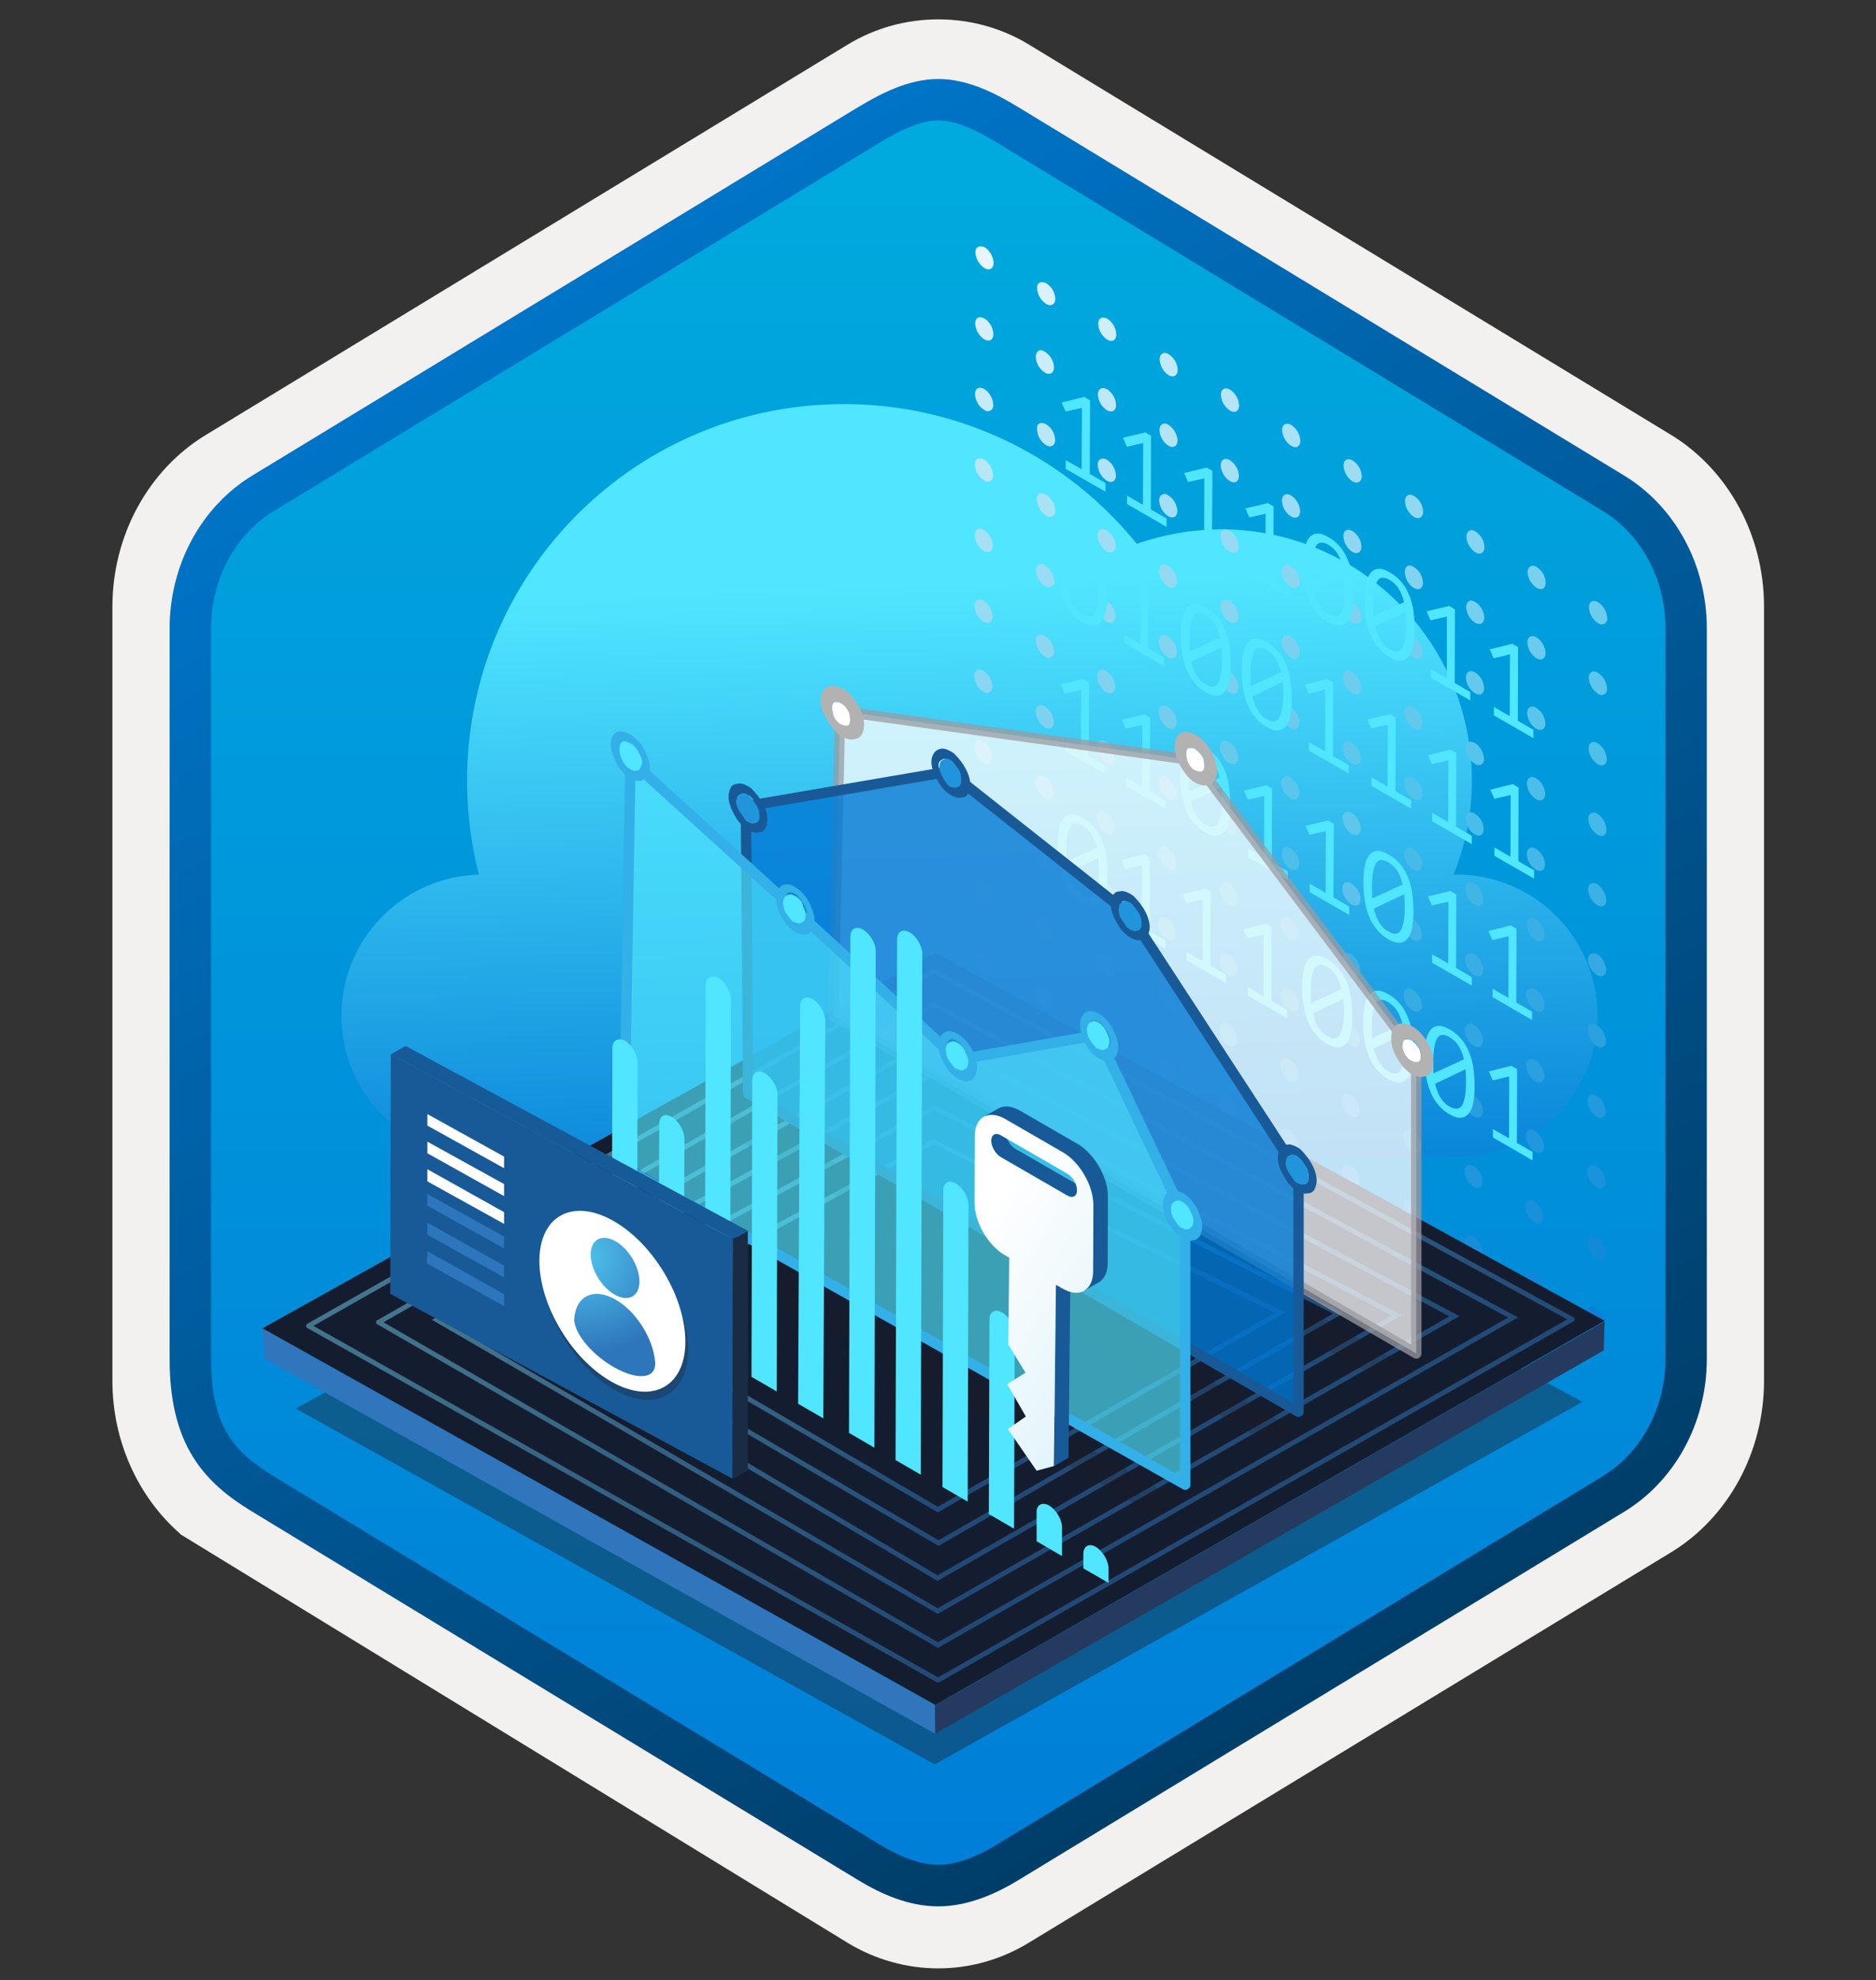 <svg xmlns="http://www.w3.org/2000/svg" fill="none" viewBox="0 0 181 191"><rect x="0" y="0" width="181" height="191" fill="#333333" stroke="none"/><path fill="#F2F1F0" d="M90.526 189.869c3.06 0 6.07-.85 8.73-2.47l61.97-37.66c5.54-3.37 8.97-9.7 8.97-16.54v-74.71c0-6.82-3.43-13.16-8.97-16.54L99.256 4.29c-5.33-3.24-12.15-3.22-17.45 0l-61.97 37.68c-5.54 3.37-8.99 9.7-8.99 16.54v74.7c0 5.76 2.45 11.18 6.55 14.75v.03l64.41 39.43c2.64 1.6 5.66 2.45 8.72 2.45Zm.65-181.05c1.95 0 4.43 1.21 6.14 2.26l60.76 37.19c3.75 2.28 5.87 8.88 5.87 13.63l-.63 71.3c0 4.75-3.2 9.02-6.95 11.3l-60.4 36.38c-3.43 2.09-6.22 2.09-9.66 0l-61.21-36.47c-3.75-2.28-6.77-6.48-6.77-11.21v-73.64c0-4.74 2.73-9.63 6.5-11.92l60.58-36.56c1.7-1.04 3.82-2.26 5.77-2.26Z"/><path fill="url(#a)" fill-rule="evenodd" d="M98.426 12.399c-2.45-1.5-5.17-2.25-7.9-2.25-2.73 0-5.45.76-7.9 2.25l-56.13 34.33c-5.02 3.07-8.13 8.82-8.13 15.07v68.1c0 6.23 3.1 12 8.13 15.07l56.13 34.33c2.45 1.5 5.17 2.25 7.9 2.25 2.73 0 5.45-.74 7.9-2.25l56.13-34.33c5.02-3.07 8.13-8.84 8.13-15.07v-68.1c0-6.23-3.1-11.98-8.13-15.07l-56.13-34.33Z" clip-rule="evenodd"/><path fill="url(#b)" fill-rule="evenodd" d="M90.526 11.62c1.68 0 3.57.87 5.63 2.12l58.47 35.54c3.65 2.22 6.06 6.49 6.06 11.32v70.479c0 4.82-2.41 9.1-6.06 11.32l-58.46 35.54c-1.96 1.19-3.88 1.94-5.63 1.94s-3.67-.75-5.63-1.94l-58.48-35.53c-2.01-1.23-3.46-2.43-4.44-4.04-.98-1.6-1.62-3.82-1.62-7.28v-70.48c0-4.83 2.41-9.1 6.06-11.32l58.46-35.54c2.09-1.25 3.95-2.13 5.64-2.13Zm7.71 169.749 58.46-35.54c4.92-2.99 7.98-8.61 7.98-14.74v-70.48c0-6.13-3.06-11.75-7.98-14.74l-58.46-35.54c-2.11-1.28-4.82-2.71-7.71-2.71-2.9 0-5.61 1.44-7.7 2.7h-.01l-58.47 35.55c-4.92 2.99-7.98 8.61-7.98 14.74v70.48c0 3.96.74 6.95 2.2 9.36 1.46 2.4 3.52 4 5.78 5.37l58.46 35.54c2.22 1.35 4.89 2.53 7.71 2.53 2.82 0 5.5-1.17 7.72-2.52Z" clip-rule="evenodd"/><path fill="url(#c)" fill-rule="evenodd" d="M109.679 52.458c-6.671-8.23-16.85-13.478-28.268-13.478-20.08 0-36.342 16.265-36.342 36.312 0 3.13.392 6.177 1.142 9.078-7.357.196-13.261 6.21-13.261 13.61 0 7.529 6.1 13.624 13.636 13.624h93.906c7.519 0 13.636-6.095 13.636-13.625 0-7.513-6.1-13.625-13.636-13.625h-.245a24 24 0 0 0 1.762-9.078c0-13.365-10.848-24.22-24.239-24.22a25.468 25.468 0 0 0-8.091 1.402Z" clip-rule="evenodd"/><path fill="#E6F6FC" d="M95 23.848a1.915 1.915 0 0 1 .86 1.51c0 .552-.39.78-.876.503a1.949 1.949 0 0 1-.877-1.51c0-.503.341-.714.893-.503Z"/><path fill="#DAF2FB" d="M100.942 27.322a1.898 1.898 0 0 1 .877 1.51c0 .536-.406.763-.877.487a1.93 1.93 0 0 1-.876-1.51c-.033-.535.357-.714.876-.487Z"/><path fill="#CEEEF9" d="M106.836 30.748a1.87 1.87 0 0 1 .861 1.51c0 .552-.374.796-.861.503a1.906 1.906 0 0 1-.877-1.51c0-.568.39-.779.877-.503Z"/><path fill="#C1E9F8" d="M112.762 34.174a1.868 1.868 0 0 1 .861 1.494c0 .568-.39.795-.877.52a1.968 1.968 0 0 1-.861-1.527c0-.552.423-.78.877-.487Z"/><path fill="#B5E5F6" d="M118.672 37.585a1.94 1.94 0 0 1 .877 1.51c0 .569-.39.796-.877.504a1.912 1.912 0 0 1-.876-1.51c0-.569.389-.78.876-.504Z"/><path fill="#A9E1F5" d="M124.582 40.994a1.94 1.94 0 0 1 .877 1.51c0 .568-.39.795-.877.503a1.912 1.912 0 0 1-.876-1.51c-.033-.552.389-.78.876-.503Z"/><path fill="#C6EBF8" d="M94.951 37.52a1.915 1.915 0 0 1 .877 1.51.537.537 0 0 1-.877.503 1.867 1.867 0 0 1-.876-1.526c0-.536.373-.763.876-.487Z"/><path fill="#BAE7F7" d="M100.942 40.93a1.862 1.862 0 0 1 .861 1.51c0 .535-.406.779-.861.503a1.888 1.888 0 0 1-.876-1.527c-.065-.568.324-.763.876-.487Z"/><path fill="#AFE3F6" d="M106.804 44.354a1.902 1.902 0 0 1 .86 1.51c0 .552-.389.78-.877.504a1.939 1.939 0 0 1-.876-1.526c0-.537.406-.764.893-.488Z"/><path fill="#A2DFF4" d="M112.714 47.78a1.887 1.887 0 0 1 .876 1.493c0 .569-.389.796-.876.52a1.942 1.942 0 0 1-.877-1.526c0-.536.471-.78.877-.487Z"/><path fill="#96DAF3" d="M118.64 51.19a1.914 1.914 0 0 1 .876 1.51c0 .568-.405.78-.893.503a1.906 1.906 0 0 1-.86-1.51c0-.552.39-.779.877-.503Z"/><path fill="#8AD6F1" d="M124.55 54.599a1.95 1.95 0 0 1 .877 1.51c0 .568-.406.795-.893.503a1.896 1.896 0 0 1-.861-1.51c0-.552.39-.78.877-.503Z"/><path fill="#D5F0FA" d="M94.984 30.717a1.948 1.948 0 0 1 .86 1.51c0 .552-.39.78-.876.503a1.916 1.916 0 0 1-.877-1.51c0-.552.357-.78.893-.503Z"/><path fill="#CBEDF9" d="M100.812 33.93a1.879 1.879 0 0 1 .877 1.511c0 .535-.389.779-.877.503a1.915 1.915 0 0 1-.876-1.51c0-.552.389-.844.876-.503Z"/><path fill="#BEE8F7" d="M106.82 37.551a1.93 1.93 0 0 1 .86 1.51c0 .552-.389.796-.876.504a1.915 1.915 0 0 1-.877-1.51c0-.552.406-.78.893-.504Z"/><path fill="#B2E4F6" d="M112.73 40.977a1.926 1.926 0 0 1 .877 1.494c0 .568-.39.796-.877.52a1.888 1.888 0 0 1-.861-1.527c0-.535.439-.779.861-.487Z"/><path fill="#A6E0F4" d="M118.656 44.386a1.952 1.952 0 0 1 .877 1.51c0 .569-.39.796-.877.504a1.914 1.914 0 0 1-.877-1.51c0-.552.39-.78.877-.504Z"/><path fill="#99DCF3" d="M124.566 47.795a1.96 1.96 0 0 1 .877 1.51c0 .569-.406.796-.893.504a1.896 1.896 0 0 1-.861-1.51c-.016-.552.39-.78.877-.504Z"/><path fill="#B7E6F6" d="M94.935 44.322a1.92 1.92 0 0 1 .877 1.51.536.536 0 0 1-.877.504 1.867 1.867 0 0 1-.877-1.527c0-.535.39-.763.877-.487Z"/><path fill="#AAE2F5" d="M100.942 47.715a1.94 1.94 0 0 1 .861 1.51.534.534 0 0 1-.578.631.537.537 0 0 1-.299-.128 1.96 1.96 0 0 1-.877-1.526c-.08-.536.309-.78.893-.487Z"/><path fill="#9FDDF4" d="M106.771 51.158a1.92 1.92 0 0 1 .877 1.51c0 .552-.39.779-.877.503a1.933 1.933 0 0 1-.877-1.526c0-.536.39-.763.877-.487Z"/><path fill="#93D9F2" d="M112.697 54.584a1.835 1.835 0 0 1 .861 1.493c0 .568-.374.796-.861.52a1.95 1.95 0 0 1-.876-1.526c0-.552.389-.78.876-.487Z"/><path fill="#86D5F1" d="M118.623 57.945a1.917 1.917 0 0 1 .877 1.51c0 .552-.406.78-.893.504a1.902 1.902 0 0 1-.86-1.51c0-.504.389-.73.876-.504Z"/><path fill="#7AD1EF" d="M124.517 61.401a1.924 1.924 0 0 1 .893 1.51c0 .569-.406.78-.893.504a1.907 1.907 0 0 1-.86-1.51c.016-.552.373-.715.86-.504Z"/><path fill="#A7E0F5" d="M94.919 51.124a1.966 1.966 0 0 1 .877 1.51c0 .552-.406.78-.877.504a1.882 1.882 0 0 1-.877-1.51c0-.552.406-.78.877-.504Z"/><path fill="#9ADCF3" d="M100.845 54.518a1.94 1.94 0 0 1 .861 1.51.534.534 0 0 1-.578.63.534.534 0 0 1-.299-.127 1.961 1.961 0 0 1-.877-1.526c0-.536.39-.78.893-.487Z"/><path fill="#8FD8F2" d="M106.755 57.944a1.915 1.915 0 0 1 .877 1.51c0 .553-.39.78-.877.504a1.912 1.912 0 0 1-.877-1.51c-.065-.504.39-.763.877-.504Z"/><path fill="#82D4F0" d="M112.681 61.37a1.927 1.927 0 0 1 .861 1.526c0 .552-.39.78-.877.487a1.868 1.868 0 0 1-.861-1.494c0-.568.39-.795.877-.52Z"/><path fill="#77D0EF" d="M118.591 64.795a1.89 1.89 0 0 1 .877 1.526c0 .536-.39.763-.877.487a1.872 1.872 0 0 1-.86-1.51c0-.552.373-.78.86-.503Z"/><path fill="#6BCBED" d="M124.501 68.206a1.932 1.932 0 0 1 .877 1.526c0 .536-.39.763-.877.487a1.915 1.915 0 0 1-.877-1.51c.049-.552.39-.78.877-.503Z"/><path fill="#97DBF3" d="M94.903 57.945a1.948 1.948 0 0 1 .86 1.526c0 .536-.39.763-.86.487a1.917 1.917 0 0 1-.894-1.51c.017-.503.439-.811.894-.503Z"/><path fill="#8BD7F1" d="M100.812 61.32a1.923 1.923 0 0 1 .877 1.51.54.54 0 0 1-.578.63.538.538 0 0 1-.299-.127 1.968 1.968 0 0 1-.876-1.526c0-.536.389-.78.876-.487Z"/><path fill="#7FD3F0" d="M106.739 64.747a1.863 1.863 0 0 1 .86 1.51c0 .552-.373.78-.86.503a1.888 1.888 0 0 1-.877-1.51c-.049-.552.39-.811.877-.503Z"/><path fill="#73CEEE" d="M112.665 68.172a1.889 1.889 0 0 1 .86 1.51c0 .552-.389.78-.876.503a1.922 1.922 0 0 1-.861-1.51c0-.552.39-.795.877-.503Z"/><path fill="#67CAED" d="M118.575 71.582a1.933 1.933 0 0 1 .877 1.526c0 .552-.39.763-.877.487a1.917 1.917 0 0 1-.877-1.493c0-.569.39-.796.877-.52Z"/><path fill="#5AC6EC" d="M124.485 74.992a1.952 1.952 0 0 1 .877 1.526c0 .552-.39.78-.877.487a1.913 1.913 0 0 1-.877-1.494c.065-.568.39-.795.877-.52Z"/><path fill="#9CDDF3" d="M130.508 44.42a1.9 1.9 0 0 1 .877 1.51c0 .553-.406.78-.893.504a1.987 1.987 0 0 1-.86-1.51c0-.569.389-.78.876-.504Z"/><path fill="#91D9F2" d="M136.435 47.846a1.905 1.905 0 0 1 .876 1.51c0 .552-.406.779-.893.503a1.925 1.925 0 0 1-.615-.659 1.927 1.927 0 0 1-.245-.867c0-.552.389-.763.877-.487Z"/><path fill="#85D4F1" d="M142.361 51.27a1.87 1.87 0 0 1 .86 1.494c0 .568-.389.795-.86.52a1.953 1.953 0 0 1-.877-1.527c.049-.568.39-.78.877-.487Z"/><path fill="#79D0EF" d="M148.271 54.697a1.922 1.922 0 0 1 .86 1.494c0 .568-.389.795-.86.52a1.98 1.98 0 0 1-.893-1.527c.016-.487.406-.795.893-.487Z"/><path fill="#6CCCEE" d="M154.181 58.09a1.904 1.904 0 0 1 .877 1.51.535.535 0 0 1-.578.63.534.534 0 0 1-.299-.127 1.898 1.898 0 0 1-.877-1.526c0-.552.39-.763.877-.487Z"/><path fill="#7DD2F0" d="M130.46 58.025a1.914 1.914 0 0 1 .876 1.51c0 .552-.389.779-.876.503a1.935 1.935 0 0 1-.877-1.526c0-.569.406-.764.877-.487Z"/><path fill="#71CEEE" d="M136.386 61.452a1.888 1.888 0 0 1 .877 1.51c0 .552-.39.779-.877.503a1.924 1.924 0 0 1-.861-1.526c0-.552.39-.747.861-.487Z"/><path fill="#65C9ED" d="M142.328 64.862a1.94 1.94 0 0 1 .861 1.51c0 .552-.39.779-.877.503a1.889 1.889 0 0 1-.877-1.51c0-.552.406-.78.893-.503Z"/><path fill="#59C5EB" d="M148.238 68.287a1.905 1.905 0 0 1 .861 1.494c0 .568-.39.78-.877.52a1.927 1.927 0 0 1-.877-1.526c0-.553.406-.78.893-.488Z"/><path fill="#4DC1EA" d="M154.148 71.695a1.968 1.968 0 0 1 .877 1.51c0 .553-.406.78-.877.504a1.907 1.907 0 0 1-.877-1.526c0-.536.39-.764.877-.488Z"/><path fill="#8DD7F2" d="M130.476 51.222a1.891 1.891 0 0 1 .877 1.51c0 .552-.39.78-.877.504a1.923 1.923 0 0 1-.861-1.526c0-.536.39-.764.861-.488Z"/><path fill="#81D3F0" d="M136.419 54.698a1.914 1.914 0 0 1 .876 1.51c0 .552-.405.78-.893.504a1.942 1.942 0 0 1-.86-1.527c0-.584.389-.812.877-.487Z"/><path fill="#75CFEF" d="M142.345 58.074a1.895 1.895 0 0 1 .86 1.494c0 .568-.39.78-.877.503a1.949 1.949 0 0 1-.876-1.526c.081-.6.406-.763.893-.47Z"/><path fill="#69CBED" d="M148.254 61.484a1.912 1.912 0 0 1 .861 1.493c0 .569-.39.796-.877.52a1.976 1.976 0 0 1-.876-1.526c0-.552.405-.78.892-.487Z"/><path fill="#5CC6EC" d="M154.165 64.893a1.923 1.923 0 0 1 .876 1.51.534.534 0 0 1-.876.503 1.935 1.935 0 0 1-.877-1.526c0-.536.39-.763.877-.487Z"/><path fill="#6ECDEE" d="M130.444 64.828a1.917 1.917 0 0 1 .876 1.51c0 .552-.389.78-.876.504a1.933 1.933 0 0 1-.877-1.527c0-.535.406-.763.877-.487Z"/><path fill="#62C8EC" d="M136.37 68.238a1.969 1.969 0 0 1 .877 1.51c0 .569-.39.796-.877.504a1.92 1.92 0 0 1-.877-1.51c.016-.552.406-.764.877-.504Z"/><path fill="#56C4EB" d="M142.296 71.664a1.914 1.914 0 0 1 .877 1.51.534.534 0 0 1-.578.631.537.537 0 0 1-.299-.128 1.889 1.889 0 0 1-.877-1.51c0-.552.39-.779.877-.503Z"/><path fill="#4BBFE9" d="M148.206 75.072a1.915 1.915 0 0 1 .877 1.51c0 .568-.406.78-.877.503a1.833 1.833 0 0 1-.877-1.51c0-.552.39-.779.877-.503Z"/><path fill="#45B9E8" d="M154.132 78.5a1.94 1.94 0 0 1 .861 1.51c0 .552-.39.78-.861.503a1.962 1.962 0 0 1-.893-1.526c.016-.552.406-.763.893-.487Z"/><path fill="#5EC7EC" d="M130.427 71.632a1.915 1.915 0 0 1 .877 1.51c0 .552-.406.779-.893.503a1.956 1.956 0 0 1-.86-1.51c0-.568.389-.78.876-.503Z"/><path fill="#52C3EB" d="M136.353 75.04a1.98 1.98 0 0 1 .877 1.527c0 .552-.389.78-.877.487a1.868 1.868 0 0 1-.876-1.494c0-.568.406-.795.876-.52Z"/><path fill="#49BEE9" d="M142.28 78.467a1.933 1.933 0 0 1 .876 1.526c0 .536-.405.763-.876.487a1.889 1.889 0 0 1-.877-1.51c0-.552.39-.78.877-.503Z"/><path fill="#43B7E7" d="M148.19 81.876a1.926 1.926 0 0 1 .876 1.526c0 .536-.406.764-.876.488a1.836 1.836 0 0 1-.877-1.51c0-.552.39-.78.877-.504Z"/><path fill="#3CB1E5" d="M154.116 85.302a1.954 1.954 0 0 1 .86 1.51c0 .553-.389.78-.877.504a1.969 1.969 0 0 1-.876-1.51c0-.569.406-.78.893-.504Z"/><path fill="#5DC7EC" d="M130.411 78.417a1.916 1.916 0 0 1 .877 1.51c0 .552-.406.78-.893.503a1.94 1.94 0 0 1-.861-1.51c0-.552.39-.779.877-.503Z"/><path fill="#47BBE8" d="M136.337 81.844a1.916 1.916 0 0 1 .877 1.51c0 .552-.406.78-.893.503a1.913 1.913 0 0 1-.861-1.51c0-.568.39-.78.877-.503Z"/><path fill="#40B5E6" d="M142.264 85.253a1.923 1.923 0 0 1 .86 1.526c0 .536-.39.764-.86.487a1.876 1.876 0 0 1-.877-1.51c0-.552.389-.779.877-.503Z"/><path fill="#3AAFE5" d="M148.173 88.68a1.844 1.844 0 0 1 .861 1.51c0 .551-.39.762-.861.502a1.888 1.888 0 0 1-.876-1.51c0-.568.389-.795.876-.503Z"/><path fill="#34A9E3" d="M154.1 92.04a1.955 1.955 0 0 1 .86 1.51c0 .552-.389.78-.877.503a1.907 1.907 0 0 1-.876-1.51c0-.503.406-.73.893-.503Z"/><path fill="#88D6F1" d="M94.886 64.714a1.95 1.95 0 0 1 .86 1.51c0 .552-.389.78-.876.504a1.947 1.947 0 0 1-.877-1.51c0-.552.455-.78.893-.504Z"/><path fill="#7CD2F0" d="M100.796 68.141a1.875 1.875 0 0 1 .877 1.51c.02.11.006.222-.04.322a.54.54 0 0 1-.538.309.537.537 0 0 1-.299-.128 1.998 1.998 0 0 1-.876-1.51c0-.552.389-.795.876-.503Z"/><path fill="#70CDEE" d="M106.722 71.549a1.897 1.897 0 0 1 .861 1.51c0 .552-.39.78-.877.503a1.914 1.914 0 0 1-.876-1.51c-.017-.552.405-.78.892-.503Z"/><path fill="#63C9ED" d="M112.632 74.977a1.9 1.9 0 0 1 .877 1.51c0 .552-.39.779-.877.503a1.886 1.886 0 0 1-.86-1.51c0-.568.373-.796.86-.503Z"/><path fill="#57C5EB" d="M118.559 78.385a1.942 1.942 0 0 1 .876 1.526c0 .536-.389.763-.876.487a1.917 1.917 0 0 1-.877-1.51c0-.552.39-.779.877-.503Z"/><path fill="#4CC0EA" d="M124.469 81.795a1.933 1.933 0 0 1 .877 1.526c0 .552-.39.763-.877.487a1.907 1.907 0 0 1-.575-.661 1.906 1.906 0 0 1-.221-.849c0-.552.309-.78.796-.503Z"/><path fill="#69CBED" d="M94.838 78.337a1.916 1.916 0 0 1 .877 1.51.536.536 0 0 1-.877.503 1.867 1.867 0 0 1-.877-1.51c0-.568.39-.78.877-.504Z"/><path fill="#5DC6EC" d="M100.764 81.73a1.87 1.87 0 0 1 .86 1.51.532.532 0 0 1-.566.617.536.536 0 0 1-.294-.114 1.962 1.962 0 0 1-.893-1.51c.016-.552.39-.795.893-.503Z"/><path fill="#50C2EA" d="M106.674 85.173a1.912 1.912 0 0 1 .877 1.51c0 .551-.39.779-.877.503a1.94 1.94 0 0 1-.877-1.51c.016-.568.39-.78.877-.503Z"/><path fill="#49BDE9" d="M112.6 88.597a1.831 1.831 0 0 1 .86 1.494c0 .569-.373.78-.86.504a1.875 1.875 0 0 1-.877-1.494c0-.569.39-.78.877-.504Z"/><path fill="#42B6E7" d="M118.526 92.04a1.942 1.942 0 0 1 .877 1.51c0 .569-.406.78-.893.504a1.943 1.943 0 0 1-.861-1.51c0-.504.39-.812.877-.504Z"/><path fill="#3BB0E5" d="M124.436 95.417a1.942 1.942 0 0 1 .877 1.51c0 .568-.406.779-.893.503a1.906 1.906 0 0 1-.861-1.51c0-.552.39-.78.877-.503Z"/><path fill="#77D0EF" d="M94.87 71.534a1.95 1.95 0 0 1 .86 1.51c0 .568-.39.78-.876.503a1.948 1.948 0 0 1-.877-1.51c0-.568.47-.795.893-.503Z"/><path fill="#6CCCEE" d="M100.78 74.944a1.889 1.889 0 0 1 .877 1.51.535.535 0 0 1-.877.487 1.877 1.877 0 0 1-.877-1.494c0-.552.374-.796.877-.504Z"/><path fill="#61C8EC" d="M106.706 78.37a1.897 1.897 0 0 1 .861 1.51c0 .568-.39.779-.877.503a1.96 1.96 0 0 1-.877-1.51c0-.568.406-.796.893-.504Z"/><path fill="#55C4EB" d="M112.616 81.78a1.943 1.943 0 0 1 .877 1.526c0 .552-.39.78-.877.487a1.91 1.91 0 0 1-.876-1.494c0-.567.389-.795.876-.519Z"/><path fill="#4ABEE9" d="M118.542 85.204a1.915 1.915 0 0 1 .877 1.51c0 .569-.406.78-.893.504a1.943 1.943 0 0 1-.86-1.51c0-.552.389-.796.876-.504Z"/><path fill="#44B9E7" d="M124.452 88.614a1.907 1.907 0 0 1 .877 1.51c0 .568-.406.78-.893.503a1.955 1.955 0 0 1-.86-1.51c0-.552.389-.795.876-.503Z"/><path fill="#59C5EB" d="M94.821 85.14a1.883 1.883 0 0 1 .877 1.494c0 .568-.406.78-.877.503a1.882 1.882 0 0 1-.876-1.51c0-.568.39-.78.876-.487Z"/><path fill="#4DC1EA" d="M100.748 88.534a1.906 1.906 0 0 1 .86 1.51.534.534 0 0 1-.578.63.537.537 0 0 1-.299-.127 1.997 1.997 0 0 1-.876-1.51c0-.552.389-.796.893-.503Z"/><path fill="#46BBE8" d="M106.658 92.04a1.884 1.884 0 0 1 .876 1.494c0 .569-.389.78-.876.504a1.942 1.942 0 0 1-.877-1.51c.032-.634.39-.845.877-.487Z"/><path fill="#40B5E6" d="M112.584 95.384a1.886 1.886 0 0 1 .86 1.51c0 .552-.389.78-.877.487a1.894 1.894 0 0 1-.86-1.493c0-.601.39-.78.877-.504Z"/><path fill="#3AAFE4" d="M118.494 98.81a1.853 1.853 0 0 1 .877 1.494c0 .568-.39.779-.877.503a1.892 1.892 0 0 1-.861-1.51c0-.552.374-.763.861-.487Z"/><path fill="#34A9E3" d="M124.404 102.22a1.853 1.853 0 0 1 .876 1.51c0 .552-.389.763-.876.487a1.87 1.87 0 0 1-.861-1.51c0-.552.374-.779.861-.487Z"/><path fill="#4BBFE9" d="M94.805 91.927a1.9 1.9 0 0 1 .86 1.51c0 .568-.389.779-.86.503a1.835 1.835 0 0 1-.877-1.51c0-.568.39-.78.877-.503Z"/><path fill="#44B9E8" d="M100.731 95.288a1.922 1.922 0 0 1 .861 1.51c0 .552-.406.763-.877.487a1.934 1.934 0 0 1-.877-1.493c0-.504.39-.731.893-.504Z"/><path fill="#3EB3E6" d="M106.641 98.76a1.94 1.94 0 0 1 .877 1.511c0 .568-.39.795-.877.503a1.915 1.915 0 0 1-.876-1.51c.048-.568.389-.73.876-.503Z"/><path fill="#38ADE4" d="M112.567 102.187a1.873 1.873 0 0 1 .861 1.51c0 .552-.39.779-.877.503a1.901 1.901 0 0 1-.86-1.51c0-.568.389-.779.876-.503Z"/><path fill="#31A6E2" d="M118.477 105.598a1.94 1.94 0 0 1 .877 1.51c0 .568-.39.796-.877.503a1.9 1.9 0 0 1-.876-1.51c.016-.552.389-.779.876-.503Z"/><path fill="#2BA0E0" d="M124.387 109.023a1.9 1.9 0 0 1 .621.64c.152.26.24.553.256.854 0 .568-.39.796-.877.52a1.955 1.955 0 0 1-.876-1.527c0-.552.389-.779.876-.487Z"/><path fill="#5CC2EB" d="M130.379 85.22a1.93 1.93 0 0 1 .893 1.51c0 .551-.406.779-.893.503a1.94 1.94 0 0 1-.861-1.51c0-.552.39-.78.861-.503Z"/><path fill="#3FB4E6" d="M136.321 88.63a1.978 1.978 0 0 1 .877 1.527c0 .552-.406.78-.893.487a1.85 1.85 0 0 1-.861-1.494c0-.568.39-.78.877-.52Z"/><path fill="#39AEE4" d="M142.247 92.04a1.954 1.954 0 0 1 .861 1.527c0 .536-.39.763-.861.487a1.896 1.896 0 0 1-.893-1.51c.016-.504.406-.763.893-.504Z"/><path fill="#32A8E2" d="M148.157 95.465a1.954 1.954 0 0 1 .861 1.527c0 .552-.39.763-.877.487a1.914 1.914 0 0 1-.877-1.51c0-.552.406-.78.893-.504Z"/><path fill="#2BA1E0" d="M154.067 98.893a1.919 1.919 0 0 1 .877 1.51.536.536 0 0 1-.877.503 1.9 1.9 0 0 1-.877-1.51c0-.568.39-.779.877-.503Z"/><path fill="#35AAE3" d="M130.346 98.843a1.897 1.897 0 0 1 .877 1.51c0 .552-.39.763-.877.487a1.889 1.889 0 0 1-.877-1.494c0-.568.406-.812.877-.503Z"/><path fill="#2FA4E1" d="M136.272 102.269a1.898 1.898 0 0 1 .877 1.51c0 .552-.39.763-.877.487a1.893 1.893 0 0 1-.876-1.51c.016-.552.405-.763.876-.487Z"/><path fill="#289EDF" d="M142.199 105.694a1.889 1.889 0 0 1 .876 1.494c0 .568-.406.779-.876.503a1.875 1.875 0 0 1-.877-1.51c0-.568.39-.779.877-.487Z"/><path fill="#2197DD" d="M148.109 109.104a1.889 1.889 0 0 1 .876 1.494c0 .568-.406.779-.876.503a1.861 1.861 0 0 1-.877-1.51c0-.552.389-.779.877-.487Z"/><path fill="#1B92DC" d="M154.035 112.514a1.886 1.886 0 0 1 .86 1.51c0 .552-.389.763-.86.487a1.841 1.841 0 0 1-.877-1.493c0-.569.39-.78.877-.504Z"/><path fill="#3DB2E6" d="M130.362 92.04a1.943 1.943 0 0 1 .877 1.526c0 .552-.39.78-.877.487a1.968 1.968 0 0 1-.876-1.493c.016-.52.405-.812.876-.52Z"/><path fill="#37ACE4" d="M136.289 95.45a1.95 1.95 0 0 1 .893 1.526c0 .552-.406.763-.893.487a1.876 1.876 0 0 1-.861-1.494c0-.568.39-.795.861-.52Z"/><path fill="#30A6E2" d="M142.231 98.875a1.95 1.95 0 0 1 .86 1.51c0 .569-.389.78-.876.504a1.894 1.894 0 0 1-.877-1.51c0-.552.406-.845.893-.504Z"/><path fill="#2AA0E0" d="M148.141 102.286a1.94 1.94 0 0 1 .861 1.51c0 .568-.39.779-.877.503a1.925 1.925 0 0 1-.877-1.51c0-.552.406-.779.893-.503Z"/><path fill="#2399DE" d="M154.051 105.71a1.891 1.891 0 0 1 .877 1.51.532.532 0 0 1-.26.562.534.534 0 0 1-.617-.059 1.94 1.94 0 0 1-.877-1.51c0-.568.39-.795.877-.503Z"/><path fill="#2CA2E1" d="M130.33 105.63a1.915 1.915 0 0 1 .877 1.51c0 .568-.39.779-.877.487a1.88 1.88 0 0 1-.877-1.494c0-.568.406-.779.877-.503Z"/><path fill="#269CDF" d="M136.256 109.056a1.903 1.903 0 0 1 .877 1.51c0 .552-.39.78-.877.488a1.926 1.926 0 0 1-.877-1.494c0-.568.406-.78.877-.504Z"/><path fill="#1F96DD" d="M142.182 112.482a1.888 1.888 0 0 1 .877 1.493c0 .569-.406.78-.877.504a1.91 1.91 0 0 1-.877-1.51c0-.552.39-.779.877-.487Z"/><path fill="#1990DB" d="M148.027 115.891a1.903 1.903 0 0 1 .877 1.51c0 .552-.406.763-.877.487a1.87 1.87 0 0 1-.877-1.51c.065-.552.455-.763.877-.487Z"/><path fill="#1289D9" d="M154.018 119.301a1.942 1.942 0 0 1 .861 1.51c0 .552-.39.779-.877.503a1.957 1.957 0 0 1-.877-1.51c0-.568.406-.779.893-.503Z"/><path fill="#249ADE" d="M130.314 112.433a1.893 1.893 0 0 1 .876 1.51c0 .552-.405.78-.893.504a1.95 1.95 0 0 1-.86-1.51c0-.569.39-.78.877-.504Z"/><path fill="#1E94DD" d="M136.24 115.859a1.903 1.903 0 0 1 .877 1.51c0 .552-.39.78-.877.503a1.885 1.885 0 0 1-.877-1.509c0-.569.406-.78.877-.504Z"/><path fill="#178EDB" d="M142.166 119.284a1.94 1.94 0 0 1 .877 1.494c0 .568-.406.796-.877.52a1.94 1.94 0 0 1-.877-1.527c0-.552.39-.779.877-.487Z"/><path fill="#1088D9" d="M148.027 122.693a1.874 1.874 0 0 1 .861 1.494c0 .568-.39.795-.861.519a1.884 1.884 0 0 1-.877-1.526c.049-.552.439-.763.877-.487Z"/><path fill="#0A81D7" d="M154.002 126.136a1.92 1.92 0 0 1 .861 1.51c0 .552-.39.78-.877.504a1.897 1.897 0 0 1-.877-1.51c0-.601.406-.812.893-.504Z"/><path fill="#201D21" d="m28.533 135.866 61.77-34.13 62.38 33.49-62.51 34.97-61.64-34.33Z" opacity=".4"/><path fill="#243A5E" d="m90.253 164.506 64.56-37.04-.08 2.79-64.61 37.04-.11-1.37.24-1.42Z"/><path fill="#2F76BC" d="m90.203 164.456.03 2.79-64.73-36.2-.19-2.98 64.89 36.39Z"/><path fill="#141D2F" d="m25.323 128.126 64.93-36.2 64.56 35.48-64.56 37.04-64.93-36.32Z"/><path stroke="url(#d)" stroke-linejoin="round" stroke-miterlimit="10" stroke-width=".468" d="m29.763 127.896 60.34-34.22 61.59 33.59-61.19 34.8-60.74-34.17Z" opacity=".5"/><path stroke="url(#e)" stroke-miterlimit="10" stroke-width=".468" d="m36.533 127.546 53.59-30.64 55.86 30.18-55.49 31.6-53.96-31.14Z" opacity=".5"/><path stroke="url(#f)" stroke-miterlimit="10" stroke-width=".468" d="m42.143 127.306 48-27.06 50.18 26.72-49.85 28.44-48.33-28.1Z" opacity=".5"/><path stroke="url(#g)" stroke-miterlimit="10" stroke-width=".468" d="m47.533 126.796 42.52-23.28 44.71 23.36-44.31 25.35-42.92-25.43Z" opacity=".5"/><path stroke="url(#h)" stroke-miterlimit="10" stroke-width=".468" d="m53.093 126.926 36.98-20.08 39.04 19.85-38.56 22.15-37.46-21.92Z" opacity=".5"/><path stroke="url(#i)" stroke-miterlimit="10" stroke-width=".468" d="m58.753 127.056 31.34-16.93 33.41 16.49-33.02 19-31.73-18.56Z" opacity=".5"/><path fill="#50E6FF" d="m105.154 38.626-.02 7.1 1.52.88v.81l-3.83-2.2.02-.81 1.53.88.02-5.96-1.57.36-.38-.85 2.17-.54.54.33Zm5.9 3.41-.02 7.1 1.52.88v.81l-3.81-2.2v-.81l1.53.88.02-5.96-1.57.36-.38-.87 2.17-.52.54.33Zm5.92 3.39-.04 7.11 1.52.88v.81l-3.81-2.2v-.81l1.53.88.02-5.96-1.57.36-.38-.87 2.17-.52.56.32Zm5.91 3.42-.02 7.11 1.5.88v.81l-3.81-2.2v-.83l1.55.9v-5.96l-1.57.36-.38-.87 2.17-.52.56.32Zm13.48 10.02c.07.56.13 1.17.13 1.82 0 .65-.05 1.19-.14 1.64-.09.45-.25.79-.45 1.03-.2.23-.45.36-.76.38-.31.02-.65-.11-1.07-.34-.43-.25-.81-.56-1.12-.96-.31-.36-.56-.79-.74-1.26-.2-.47-.33-.99-.42-1.53-.09-.56-.13-1.12-.13-1.73 0-.65.05-1.19.14-1.64.09-.45.25-.79.45-1.03.2-.23.45-.36.74-.38.31-.02.67.11 1.08.34.45.25.81.56 1.12.92.31.36.56.78.74 1.23.2.44.34.95.43 1.51Zm-1.08 3.63c.25-.42.38-1.17.38-2.29 0-.4-.02-.79-.05-1.17l-2.93 1.39c.11.49.27.94.51 1.32.23.38.52.69.88.88.56.32.98.28 1.21-.13Zm-2.76-3.06 2.94-1.35a4.53 4.53 0 0 0-.49-1.26c-.22-.36-.52-.65-.88-.87-.58-.34-.99-.31-1.23.13-.23.42-.36 1.17-.36 2.29 0 .18 0 .38.02.56-.02.16-.02.32 0 .5Zm-2.08-3.97c.07.56.13 1.17.13 1.82 0 .65-.05 1.19-.14 1.64-.09.45-.25.79-.45 1.03-.2.23-.45.36-.76.38-.31.02-.65-.11-1.07-.34-.43-.25-.81-.56-1.12-.96-.31-.36-.56-.79-.74-1.26-.2-.47-.33-.99-.42-1.53-.09-.56-.13-1.12-.13-1.73 0-.65.05-1.19.14-1.64.09-.45.25-.79.45-1.03.2-.23.45-.36.74-.38.31-.02.67.11 1.08.34.45.25.81.56 1.12.92.31.36.56.78.74 1.23.21.45.34.95.43 1.51Zm-1.06 3.65c.25-.42.38-1.17.38-2.29 0-.4-.02-.79-.05-1.17l-2.93 1.39c.11.49.27.94.51 1.32.23.38.52.69.88.88.54.3.95.27 1.21-.13Zm-2.77-3.07 2.94-1.35a4.53 4.53 0 0 0-.49-1.26c-.22-.36-.52-.65-.88-.87-.58-.34-.99-.31-1.23.13-.23.42-.36 1.17-.36 2.29 0 .18 0 .38.02.56-.03.16-.01.32 0 .5Zm-7.99 6.19c.07.56.13 1.17.13 1.82 0 .65-.05 1.19-.14 1.64-.09.45-.25.79-.45 1.03-.2.23-.45.36-.76.38-.31.02-.65-.11-1.07-.34-.43-.25-.81-.56-1.12-.96-.31-.36-.56-.79-.74-1.26-.2-.47-.33-.99-.42-1.53-.09-.56-.13-1.12-.13-1.73 0-.65.05-1.19.14-1.64.09-.45.25-.79.45-1.03.2-.23.45-.36.74-.38.31-.02.67.11 1.08.34.45.25.81.56 1.12.92.31.36.56.78.74 1.23.19.45.33.95.43 1.51Zm-1.09 3.65c.25-.42.38-1.17.38-2.29 0-.4-.02-.79-.05-1.17l-2.93 1.39c.11.49.27.94.51 1.32.23.38.52.69.88.88.56.32.98.29 1.21-.13Zm-2.76-3.05 2.94-1.35a4.53 4.53 0 0 0-.49-1.26c-.22-.36-.52-.65-.88-.87-.58-.34-.99-.31-1.23.13-.23.42-.36 1.17-.36 2.29 0 .18 0 .38.02.56-.02.14-.02.32 0 .5Zm9.73 2.76c.07.56.13 1.17.13 1.82 0 .65-.05 1.19-.14 1.64-.09.45-.25.79-.45 1.03-.2.23-.45.36-.76.38-.31.02-.65-.11-1.07-.34-.43-.25-.81-.56-1.12-.96-.31-.36-.56-.79-.74-1.26-.2-.47-.33-.99-.42-1.53-.09-.56-.13-1.12-.13-1.73 0-.65.05-1.19.14-1.64.09-.45.25-.79.45-1.03s.45-.36.74-.38c.31-.02.67.11 1.08.34.45.25.81.56 1.12.92.31.36.56.78.74 1.23.2.45.34.95.43 1.51Zm-1.08 3.65c.25-.42.38-1.17.38-2.29 0-.4-.02-.79-.05-1.17l-2.93 1.39c.11.49.27.94.51 1.32.23.38.52.69.88.88.56.32.97.28 1.21-.13Zm-2.76-3.05 2.94-1.35a4.53 4.53 0 0 0-.49-1.26c-.22-.36-.52-.65-.88-.87-.58-.34-.99-.31-1.23.13-.23.42-.36 1.17-.36 2.29 0 .18 0 .38.02.56-.02.14-.02.32 0 .5Zm-13.94-10.73c.07.56.13 1.17.13 1.82 0 .65-.05 1.19-.14 1.64-.13.43-.27.79-.47 1.03-.2.23-.45.36-.76.38-.31.02-.65-.11-1.07-.34-.43-.25-.81-.56-1.12-.96-.31-.36-.56-.79-.74-1.26-.2-.47-.33-.99-.42-1.53-.09-.56-.13-1.14-.13-1.75 0-.65.05-1.19.14-1.64.11-.43.25-.79.45-1.01.2-.23.45-.36.74-.38.29-.02.67.11 1.08.34.45.25.81.56 1.12.92.31.36.56.78.74 1.23.21.45.36.95.45 1.51Zm-1.09 3.65c.25-.42.38-1.17.38-2.29 0-.4-.02-.79-.05-1.17l-2.94 1.37c.11.49.27.94.51 1.32.23.38.52.69.88.88.57.32.97.29 1.22-.11Zm-2.76-3.07 2.94-1.35a4.53 4.53 0 0 0-.49-1.26c-.23-.36-.52-.65-.9-.87-.58-.34-.99-.31-1.23.11-.23.42-.36 1.17-.36 2.29 0 .18 0 .38.02.56 0 .18 0 .34.02.52Zm15.69 19.72c.07.56.13 1.17.13 1.82 0 .65-.05 1.19-.14 1.64-.09.45-.25.79-.45 1.03-.2.23-.45.36-.76.38-.31.02-.65-.11-1.07-.34-.43-.25-.81-.56-1.12-.96-.31-.36-.56-.79-.74-1.26-.2-.47-.33-.99-.42-1.53-.09-.56-.13-1.12-.13-1.73 0-.65.05-1.19.14-1.64.09-.45.25-.79.45-1.03.2-.23.45-.36.74-.38.31-.02.67.11 1.08.34.45.25.81.56 1.12.92.31.36.56.78.74 1.23.21.44.34.95.43 1.51Zm-1.06 3.64c.25-.42.38-1.17.38-2.29 0-.4-.02-.79-.05-1.17l-2.93 1.39c.11.49.27.94.51 1.32.23.38.52.69.88.88.54.33.95.29 1.21-.13Zm-2.77-3.05 2.94-1.35a4.53 4.53 0 0 0-.49-1.26c-.22-.36-.52-.65-.88-.87-.58-.34-.99-.31-1.23.13-.23.42-.36 1.17-.36 2.29 0 .18 0 .38.02.56-.03.14-.02.32 0 .5Zm21.51 9.72c.07.56.13 1.17.13 1.82 0 .65-.05 1.19-.14 1.64-.09.45-.25.79-.45 1.03-.2.23-.45.36-.76.38-.31.02-.65-.11-1.07-.34-.43-.25-.81-.56-1.12-.96-.31-.36-.56-.79-.74-1.26-.2-.47-.32-.99-.42-1.53-.09-.56-.13-1.12-.13-1.73 0-.65.05-1.19.14-1.64.09-.45.25-.79.45-1.03.2-.23.45-.36.74-.38.31-.02.67.11 1.08.34.45.25.81.56 1.12.92.31.36.56.78.74 1.23.19.44.34.95.43 1.51Zm-1.09 3.64c.25-.42.38-1.17.38-2.29 0-.4-.02-.79-.05-1.17l-2.93 1.39c.11.49.27.94.51 1.32.23.38.52.69.88.88.56.33.98.29 1.21-.13Zm-2.76-3.05 2.94-1.35a4.53 4.53 0 0 0-.49-1.26c-.22-.36-.52-.65-.88-.87-.58-.34-.99-.31-1.23.13-.23.42-.36 1.17-.36 2.29 0 .18 0 .38.02.56-.02.14 0 .32 0 .5Zm-25.66-4.11c.07.56.13 1.17.13 1.82 0 .65-.05 1.19-.14 1.64-.09.45-.25.79-.45 1.03-.2.23-.45.36-.76.38-.31.02-.65-.11-1.07-.34-.43-.25-.81-.56-1.12-.96-.31-.36-.56-.79-.74-1.26-.2-.47-.33-.99-.42-1.53-.09-.56-.13-1.12-.13-1.73 0-.65.05-1.19.14-1.64.09-.45.25-.79.45-1.03.2-.23.45-.36.74-.38.31-.02.67.11 1.08.34.45.25.81.56 1.12.92.31.36.56.78.74 1.23.2.44.34.95.43 1.51Zm-1.08 3.64c.25-.42.38-1.17.38-2.29 0-.4-.02-.79-.05-1.17l-2.93 1.39c.11.49.27.94.51 1.32.23.38.52.69.88.88.56.31.98.27 1.21-.13Zm-2.76-3.07 2.94-1.35a4.53 4.53 0 0 0-.49-1.26c-.22-.36-.52-.65-.88-.87-.58-.34-.99-.31-1.23.13-.23.42-.36 1.17-.36 2.29 0 .18 0 .38.02.56-.02.16-.02.32 0 .5Zm27.44 13.04c.07.56.13 1.17.13 1.82 0 .65-.05 1.19-.14 1.64-.09.45-.25.79-.45 1.03-.2.23-.45.36-.76.38-.31.02-.65-.11-1.07-.34-.43-.25-.81-.56-1.12-.96-.31-.36-.56-.79-.74-1.26-.2-.47-.33-.99-.42-1.53-.09-.56-.13-1.12-.13-1.73 0-.65.05-1.19.14-1.64.09-.45.25-.79.45-1.03s.45-.36.74-.38c.31-.02.67.11 1.08.34.45.25.81.56 1.12.92.31.36.56.78.74 1.23.22.45.34.95.43 1.51Zm-1.06 3.65c.25-.42.38-1.17.38-2.29 0-.4-.02-.79-.05-1.17l-2.93 1.39c.11.49.27.94.51 1.32.23.38.52.69.88.88.54.32.96.28 1.21-.13Zm-2.78-3.05 2.94-1.35a4.53 4.53 0 0 0-.49-1.26c-.22-.36-.52-.65-.88-.87-.58-.34-.99-.31-1.23.13-.23.42-.36 1.17-.36 2.29 0 .18 0 .38.02.56-.02.14 0 .32 0 .5Zm9.73 2.79c.07.56.13 1.17.13 1.82 0 .65-.05 1.19-.14 1.64-.09.45-.25.79-.45 1.03-.2.23-.45.36-.76.38-.31.02-.65-.11-1.07-.34-.43-.25-.81-.56-1.12-.96-.31-.36-.56-.79-.74-1.26-.2-.47-.33-.99-.42-1.53-.09-.56-.13-1.12-.13-1.73 0-.65.05-1.19.14-1.64.09-.45.25-.79.45-1.03.2-.23.45-.36.74-.38.29-.02.67.11 1.08.34.45.25.81.56 1.12.92.31.36.56.78.74 1.23.21.45.34.96.43 1.51Zm-1.07 3.65c.25-.42.38-1.17.38-2.29 0-.4-.02-.79-.05-1.17l-2.93 1.39c.11.49.27.94.51 1.32.23.38.52.69.88.88.55.32.96.29 1.21-.13Zm-2.78-3.05 2.94-1.35a4.53 4.53 0 0 0-.49-1.26c-.22-.36-.52-.65-.88-.87-.58-.34-.99-.31-1.23.13-.23.42-.36 1.17-.36 2.29 0 .18 0 .38.02.56-.01.14 0 .32 0 .5Zm9.77 2.8c.07.56.13 1.17.13 1.82 0 .65-.05 1.19-.14 1.64-.09.45-.25.79-.45 1.03-.2.23-.45.36-.76.38-.31.02-.65-.11-1.07-.34-.43-.25-.81-.56-1.12-.96-.31-.36-.56-.79-.74-1.26-.2-.47-.33-.99-.42-1.53-.09-.56-.13-1.12-.13-1.73 0-.65.05-1.19.14-1.64.09-.45.25-.79.45-1.03.2-.23.45-.36.74-.38.29-.02.67.11 1.08.34.45.25.81.56 1.12.92.31.36.56.78.74 1.23.2.44.34.95.43 1.51Zm-1.08 3.65c.25-.42.38-1.17.38-2.29 0-.4-.02-.79-.05-1.17l-2.93 1.39c.11.49.27.94.51 1.32.23.38.52.69.88.88.56.3.97.28 1.21-.13Zm-2.76-3.07 2.94-1.35a4.53 4.53 0 0 0-.49-1.26c-.22-.36-.52-.65-.88-.87-.58-.34-.99-.31-1.23.13-.23.42-.36 1.17-.36 2.29 0 .18 0 .38.02.56-.02.15-.02.34 0 .5Z"/><path fill="#50E6FF" d="m105.154 38.626-.02 7.1 1.52.88v.81l-3.83-2.2.02-.81 1.53.88.02-5.96-1.57.36-.38-.85 2.17-.54.54.33Zm35.22 20.15-.02 7.1 1.5.88v.81l-3.81-2.2v-.81l1.55.88v-5.96l-1.57.36-.38-.87 2.17-.52.56.33Zm-29.56-3.34-.02 7.11 1.5.88v.81l-3.81-2.2v-.81l1.55.88v-5.96l-1.57.36-.38-.87 2.17-.52.56.32Zm17.81 10.38-.02 7.11 1.52.87v.81l-3.83-2.2v-.81l1.55.88.02-5.96-1.59.38-.38-.87 2.17-.54.56.33Zm6.03 3.39-.02 7.11 1.52.88v.81l-3.83-2.2v-.83l1.55.9.02-5.96-1.59.36-.38-.87 2.17-.52.56.32Zm5.85 3.43-.02 7.11 1.52.87v.81l-3.83-2.2v-.81l1.55.88.02-5.96-1.59.38-.38-.87 2.17-.54.56.33Zm6.01 3.33-.02 7.11 1.52.87v.81l-3.83-2.2v-.81l1.55.9.02-5.96-1.57.36-.4-.87 2.17-.54.56.33Zm-.2 13.63-.02 7.11 1.52.87v.81l-3.81-2.2v-.81l1.53.88.02-5.96-1.57.38-.38-.87 2.17-.54.54.33Zm-5.81-3.32-.02 7.1 1.52.88v.81l-3.83-2.2v-.81l1.55.88.02-5.96-1.59.36-.38-.87 2.17-.52.56.33Zm-11.81-6.81-.04 7.1 1.52.88v.81l-3.81-2.2v-.81l1.53.88.02-5.96-1.57.36-.38-.87 2.17-.52.56.33Zm-5.96-3.4-.02 7.11 1.52.88v.81l-3.83-2.2.02-.81 1.53.88.02-5.96-1.57.36-.4-.87 2.18-.52.55.32Zm-11.77-6.84-.02 7.1 1.52.88v.81l-3.83-2.2v-.81l1.55.88.02-5.96-1.59.36-.38-.85 2.17-.54.56.33Zm-5.89-3.39-.02 7.11 1.52.87v.81l-3.83-2.2v-.82l1.55.88.02-5.94-1.59.36-.38-.87 2.17-.54.56.34Zm5.87 16.91-.02 7.1 1.52.88v.81l-3.83-2.2v-.81l1.55.88.02-5.96-1.59.36-.38-.87 2.17-.52.56.33Zm5.85 3.29-.02 7.11 1.52.87v.83l-3.81-2.22v-.81l1.53.9.02-5.96-1.57.36-.38-.87 2.17-.52.54.31Zm5.89 3.4-.02 7.11 1.52.87v.81l-3.81-2.2v-.82l1.53.9.02-5.96-1.57.36-.38-.87 2.17-.54.54.34Zm23.69 13.7-.02 7.11 1.52.87-.02.81-3.81-2.2v-.81l1.55.88.02-5.96-1.59.38-.38-.87 2.17-.54.56.33Zm.09-40.72-.02 7.11 1.5.87v.81l-3.81-2.2v-.81l1.53.88.02-5.96-1.57.39-.38-.87 2.17-.54.56.32Z"/><path fill="#1F1D21" d="m57.574 115.406 3.35-1.3 52.99 30.71-2.49 1.3-53.85-30.71Zm11.36-6.7 3.35-1.3 52.99 30.71-2.49 1.3-53.85-30.71Zm11.24-5.84 3.35-1.3 52.99 30.71-2.49 1.3-53.85-30.71Z" opacity=".2"/><path fill="#fff" stroke="#9B9BA0" stroke-linejoin="round" stroke-miterlimit="10" d="m136.634 102.976-.32-1.62-21.09-28.01-34.17-4.76-.65 29.42 56.24 32.55v-27.58h-.01Z" opacity=".75"/><path fill="#0078D4" stroke="#32B0E7" stroke-miterlimit="10" stroke-width=".5" d="m125.274 113.136-16.22-24.87-17.52-13.84-19.57 3.35.22 27.69 53.1 30.71v-23.04h-.01Z" opacity=".8"/><path stroke="#185A97" stroke-linejoin="round" stroke-miterlimit="10" d="m125.274 113.136-16.22-24.87-17.52-13.84-19.57 3.35.22 27.69 53.1 30.71v-23.04h-.01Z"/><path fill="#185A97" d="M124.084 110.436c.32-.11.65 0 1.08.22.11.11.22.11.32.22.43.43.87.97 1.19 1.62.32.65.43 1.3.32 1.73-.11.54-.32.87-.76.87-.32.11-.65 0-1.08-.22-.11-.11-.22-.11-.32-.22-.54-.43-.87-.97-1.19-1.62-.32-.65-.43-1.3-.32-1.73.11-.44.44-.76.76-.87Zm.22 2.59c.22.32.43.65.65.97.11 0 .11.11.22.11.22.11.43.22.65.11.22 0 .43-.22.43-.54 0-.32 0-.65-.22-1.08-.22-.32-.43-.65-.65-.87l-.22-.11c-.22-.11-.43-.22-.65-.11-.22.11-.43.22-.43.54 0 .23 0 .55.22.98Z"/><path fill="#2195DC" d="M125.164 111.516c-.22-.11-.43-.22-.65-.11-.22.11-.43.22-.43.54-.11.32 0 .65.22 1.08.22.32.43.65.65.97.11 0 .11.11.22.11.22.11.43.22.65.11.22 0 .43-.22.43-.54 0-.32 0-.65-.22-1.08-.22-.32-.43-.65-.65-.87l-.22-.21Z"/><path fill="#185A97" d="M107.974 85.996c.32-.11.65 0 1.08.22.11.11.22.11.32.22.43.43.87.97 1.19 1.62.32.65.43 1.3.32 1.73-.11.54-.32.87-.76.87-.32.11-.65 0-1.08-.22-.11-.11-.22-.11-.32-.22-.54-.43-.87-.97-1.19-1.62-.32-.65-.43-1.3-.32-1.73.11-.55.33-.87.76-.87Zm.11 2.49c.22.32.43.65.65.97.11 0 .11.11.22.11.22.11.43.22.65.11.22 0 .43-.22.43-.54 0-.32 0-.65-.22-1.08-.22-.32-.43-.65-.65-.87l-.22-.11c-.22-.11-.43-.22-.65-.11-.22.11-.43.22-.43.54 0 .22.11.65.22.98Z"/><path fill="#2195DC" d="M109.054 87.076c-.22-.11-.43-.22-.65-.11-.22.11-.43.22-.43.54-.11.32 0 .65.22 1.08.22.32.43.65.65.97.11 0 .11.11.22.11.22.11.43.22.65.11.22 0 .43-.22.43-.54 0-.32 0-.65-.22-1.08-.22-.32-.43-.65-.65-.87l-.22-.21Z"/><path fill="#185A97" d="M90.664 72.256c.32-.11.65 0 1.08.22.11.11.22.11.32.22.43.43.87.97 1.19 1.62.32.65.43 1.3.32 1.73-.11.54-.32.87-.76.87-.32.11-.65 0-1.08-.22-.11-.11-.22-.11-.32-.22-.54-.43-.87-.97-1.19-1.62-.32-.65-.43-1.3-.32-1.73.12-.43.33-.76.76-.87Zm.11 2.49c.22.32.43.65.65.97.11 0 .11.11.22.11.32.11.54.22.65.11.22 0 .43-.22.43-.54 0-.32 0-.65-.22-1.08-.22-.32-.43-.65-.65-.87l-.22-.11c-.22-.11-.43-.22-.65-.11-.22.11-.43.22-.43.54 0 .32.11.66.22.98Z"/><path fill="#2195DC" d="M91.754 73.336c-.22-.11-.43-.22-.65-.11-.22.11-.43.22-.43.54-.11.32 0 .65.22 1.08.22.32.43.65.65.97.11 0 .11.11.22.11.22 0 .43.11.54 0 .22 0 .43-.22.43-.54 0-.32 0-.65-.22-1.08-.22-.32-.43-.65-.65-.87l-.11-.1Z"/><path fill="#185A97" d="M71.094 75.616c.32-.11.65 0 1.08.22.11.11.22.11.32.22.43.43.87.97 1.19 1.62.32.65.43 1.3.32 1.73-.11.54-.32.87-.76.87-.32.11-.65 0-1.08-.22-.11-.11-.22-.11-.32-.22-.54-.43-.87-.97-1.19-1.62-.32-.65-.43-1.3-.32-1.73.11-.55.33-.87.76-.87Zm.22 2.48c.22.32.43.65.65.97.11 0 .11.11.22.11.22.11.43.22.65.11.22 0 .43-.22.43-.54 0-.32 0-.65-.22-1.08-.22-.32-.43-.65-.65-.87l-.22-.11c-.22-.11-.43-.22-.65-.11-.22.11-.43.22-.43.54-.11.23 0 .66.22.98Z"/><path fill="#2195DC" d="M72.174 76.696c-.22-.11-.43-.22-.65-.11-.22.11-.43.22-.43.54-.11.32 0 .65.22 1.08.22.32.43.65.65.97.11 0 .11.11.22.11.22.11.43.22.65.11.22 0 .43-.22.43-.54 0-.32 0-.65-.22-1.08-.22-.32-.43-.65-.65-.87l-.22-.21Z"/><path fill="#50E6FF" d="m114.354 117.576-8.44-17.74-13.51 2.38-16.34-15.03-15.57-14.6-.54 39.26 54.4 31.36v-25.63Z" opacity=".65"/><path stroke="#32B0E7" stroke-linejoin="round" stroke-miterlimit="10" d="m114.354 117.576-8.44-17.74-13.51 2.38-16.33-15.03-15.25-13.85-.65 39.26 54.18 30.61v-25.63Z"/><path fill="#fff" d="M115.324 72.256c-.22-.11-.32-.11-.54-.11-.22 0-.32.22-.32.43 0 .22 0 .54.11.87.11.32.32.54.54.76.11 0 .11.11.22.11.22.11.32.11.54.11.22 0 .32-.22.32-.43s0-.54-.11-.87c-.22-.43-.54-.65-.76-.87Z"/><path fill="#B2B2B2" d="M114.134 70.636c.32-.11.76 0 1.19.22.65.32 1.3 1.08 1.73 1.95.65 1.41.43 2.81-.54 2.92-.32.11-.76 0-1.19-.22-.11-.11-.22-.11-.32-.22-.54-.43-.97-1.08-1.3-1.73-.32-.65-.43-1.41-.32-1.95 0-.43.32-.86.75-.97Zm.44 2.81c.11.32.32.54.54.76.11 0 .11.11.22.11.22.11.32.11.54.11.22 0 .32-.22.32-.43 0-.22 0-.54-.11-.87-.22-.43-.43-.65-.76-.87-.22-.11-.32-.11-.54-.11-.22 0-.32.22-.32.43-.11.22 0 .55.11.87Z"/><path fill="#fff" d="M136.204 100.376c-.22-.11-.32-.11-.54-.11-.22 0-.32.22-.32.43s0 .54.11.87c.11.32.32.54.54.76.11 0 .11.11.22.11.22.11.32.11.54.11.22 0 .32-.22.32-.43s0-.54-.11-.87c-.22-.44-.55-.76-.76-.87Z"/><path fill="#B2B2B2" d="M135.014 98.756c.32-.11.76 0 1.19.22.65.32 1.3 1.08 1.73 1.95.65 1.41.43 2.81-.54 2.92-.32.11-.76 0-1.19-.22-.11-.11-.22-.11-.32-.22-.54-.43-.97-1.08-1.3-1.73-.32-.65-.43-1.41-.32-1.95-.01-.54.31-.86.75-.97Zm.43 2.7c.11.32.32.54.54.76.11 0 .11.11.22.11.22.11.32.11.54.11.22 0 .32-.22.32-.43s0-.54-.11-.87c-.22-.43-.43-.65-.76-.87-.22-.11-.32-.11-.54-.11-.22 0-.32.22-.32.43-.11.33 0 .66.11.87Z"/><path fill="#fff" d="M81.154 67.826c-.22-.11-.32-.11-.54-.11-.22 0-.32.22-.32.43s0 .54.11.87c.11.32.32.54.54.76.11 0 .11.11.22.11.22.11.32.11.54.11.22 0 .32-.22.32-.43s0-.54-.11-.87c-.22-.44-.44-.76-.76-.87Z"/><path fill="#B2B2B2" d="M80.074 66.206c.32-.11.76 0 1.19.22.65.32 1.3 1.08 1.73 1.95.65 1.41.43 2.81-.54 2.92-.32.11-.76 0-1.19-.22-.11-.11-.22-.11-.32-.22-.54-.43-.97-1.08-1.3-1.73-.43-.65-.54-1.3-.43-1.84.1-.65.32-.98.86-1.08Zm.32 2.81c.11.32.32.54.54.76.11 0 .11.11.22.11.22.11.32.11.54.11.22 0 .32-.22.32-.43s0-.54-.11-.87c-.22-.43-.43-.65-.76-.87-.22-.11-.32-.11-.54-.11-.22 0-.32.22-.32.43s0 .54.11.87Z"/><path fill="#32B0E7" d="M60.824 70.856c.54.32 1.19.97 1.51 1.84.32.65.43 1.3.32 1.73-.11.43-.43.76-.76.87-.32.11-.65 0-1.08-.22-.11-.11-.22-.11-.32-.22-.54-.43-.97-.97-1.19-1.62-.65-1.3-.43-2.49.43-2.7.33-.01.76.1 1.09.32Zm-.87 2.27c.11.32.32.65.65.97.11 0 .11 0 .22.11.22.11.43.22.65.11.22 0 .32-.22.43-.54.11-.32 0-.65-.22-1.08-.22-.43-.54-.87-.87-.97-.21-.12-.43-.22-.64-.22-.44.1-.54.86-.22 1.62Z"/><path fill="#50E6FF" d="M60.824 71.716c-.22-.11-.44-.21-.65-.21-.43.11-.54.87-.22 1.62.11.32.32.65.65.97.11 0 .11 0 .22.11.22.11.43.22.65.11.22 0 .32-.22.43-.54.11-.32 0-.65-.22-1.08-.22-.44-.54-.87-.86-.98Z"/><path fill="#32B0E7" d="M76.714 85.566c.54.32 1.19.97 1.51 1.84.32.65.43 1.3.32 1.73-.11.54-.32.87-.76.97-.32.11-.65 0-1.08-.22-.11-.11-.22-.11-.32-.22-.54-.43-.87-.97-1.19-1.62-.54-1.3-.32-2.49.43-2.7.44-.11.77 0 1.09.22Zm-.86 2.27c.22.32.43.65.65.87.11.11.11.11.22.11.22.11.43.22.65.11.22-.11.43-.22.43-.54.11-.32 0-.65-.22-1.08-.22-.43-.54-.87-.87-1.08-.22-.11-.43-.22-.65-.11-.43.31-.54.96-.21 1.72Z"/><path fill="#50E6FF" d="M76.714 86.426c-.22-.11-.43-.22-.65-.11-.54.11-.65.87-.32 1.62.22.32.43.65.65.87.11.11.11.11.22.11.22.11.43.22.65.11.22-.11.43-.22.43-.54.11-.32 0-.65-.22-1.08 0-.33-.32-.76-.76-.98Z"/><path fill="#32B0E7" d="M92.404 99.726c.54.32 1.19.97 1.51 1.84.32.65.43 1.3.32 1.73-.11.54-.32.87-.76.97-.32.11-.65 0-1.08-.22-.11-.11-.22-.11-.32-.22-.54-.43-.87-.97-1.19-1.62-.54-1.3-.32-2.49.43-2.7.33-.1.65.01 1.09.22Zm-.98 2.27c.22.32.43.65.65.87.11.11.11.11.22.11.22.11.43.22.65.11.22-.11.43-.22.43-.54.11-.32 0-.65-.22-1.08-.22-.43-.54-.87-.87-1.08-.22-.11-.43-.22-.65-.11-.42.32-.53.97-.21 1.72Z"/><path fill="#50E6FF" d="M92.404 100.596c-.22-.11-.43-.22-.65-.11-.54.11-.65.87-.32 1.62.22.32.43.65.65.87.11.11.11.11.22.11.22.11.43.22.65.11.22-.11.43-.22.43-.54.11-.32 0-.65-.22-1.08-.12-.44-.44-.77-.76-.98Z"/><path fill="#32B0E7" d="M106.024 97.786c.54.32 1.19.97 1.51 1.84.32.65.43 1.3.32 1.73-.11.54-.32.87-.76.97-.32.11-.65 0-1.08-.22-.11-.11-.22-.11-.32-.22-.54-.43-.87-.97-1.19-1.62-.54-1.3-.32-2.49.43-2.7.33-.11.77 0 1.09.22Zm-.86 2.38c.22.32.43.65.65.87.11.11.11.11.22.11.22.11.43.22.65.11.22-.11.43-.22.43-.54.11-.32 0-.65-.22-1.08-.22-.43-.54-.87-.87-1.08-.22-.11-.43-.22-.65-.11-.43.2-.54.85-.21 1.72Z"/><path fill="#50E6FF" d="M106.024 98.646c-.22-.11-.43-.22-.65-.11-.54.11-.65.87-.32 1.62.22.32.43.65.65.87.11.11.11.11.22.11.22.11.43.22.65.11.22-.11.43-.22.43-.54.11-.32 0-.65-.22-1.08-.11-.33-.43-.76-.76-.98Z"/><path fill="#32B0E7" d="M114.134 115.086c.54.32 1.19.97 1.51 1.84.32.65.43 1.3.32 1.73-.11.54-.32.87-.76.97-.32.11-.65 0-1.08-.22-.11-.11-.32-.22-.43-.22-.54-.43-.87-.97-1.19-1.62-.54-1.3-.32-2.49.43-2.7.45 0 .77 0 1.2.22Zm-.97 2.38c.22.32.43.65.65.87.11.11.11.11.22.11.22.11.43.22.65.11.22-.11.43-.22.43-.54.11-.32 0-.65-.22-1.08-.22-.43-.54-.87-.87-1.08-.22-.11-.43-.22-.65-.11-.43.2-.53.96-.21 1.72Z"/><path fill="#50E6FF" d="M114.134 115.946c-.22-.11-.43-.22-.65-.11-.54.11-.65.87-.32 1.62.22.32.43.65.65.87.11.11.11.11.22.11.22.11.43.22.65.11.22-.11.43-.22.43-.54.11-.32 0-.65-.22-1.08-.11-.33-.43-.76-.76-.98Zm-35.71-19.56c.65.38 1.2 1.32 1.2 2.12l-.19 38.31-2.43-1.41.19-38.31c0-.77.56-1.09 1.23-.71Zm4.85-6.71c.67.4 1.24 1.34 1.22 2.12l-.13 47.85-2.45-1.43.13-47.83c-.01-.8.54-1.11 1.23-.71Zm4.51.27c.65.38 1.2 1.32 1.2 2.08l-.15 50.22-2.43-1.41.15-50.22c.01-.75.56-1.07 1.23-.67Zm8.91 36.66c.65.38 1.2 1.32 1.2 2.12l-.06 18.73-2.43-1.41.06-18.73c-.01-.8.56-1.11 1.23-.71Zm-40.93-10.45c.67.4 1.24 1.34 1.24 2.1l-.02 5.6-2.43-1.41.02-5.6c-.01-.75.54-1.07 1.19-.69Zm-4.53.21c.67.4 1.24 1.34 1.24 2.1v2.77l-2.43-1.41v-2.77c-.01-.75.54-1.07 1.19-.69Zm49.99 28.86c.67.4 1.24 1.34 1.24 2.1v2.77l-2.45-1.43v-2.77c-.03-.74.54-1.05 1.21-.67Zm-9.02-31.08c.67.4 1.24 1.34 1.24 2.1l-.08 28.6-2.43-1.41.08-28.6c-.02-.75.54-1.07 1.19-.69Zm-18.41-10.63c.67.4 1.24 1.34 1.22 2.1l-.08 28.6-2.43-1.41.08-28.6c-.01-.76.56-1.07 1.21-.69Zm-4.47-9.17c.65.38 1.2 1.32 1.2 2.08l-.1 35.19-2.43-1.41.1-35.19c.02-.73.56-1.04 1.23-.67Zm-4.53 13.38c.67.4 1.24 1.34 1.24 2.12l-.06 19.19-2.43-1.41.06-19.19c-.02-.77.54-1.09 1.19-.71Zm-4.48-7.32c.65.38 1.2 1.32 1.2 2.12l-.06 23.91-2.43-1.4.06-23.91c-.01-.78.56-1.09 1.23-.72Zm45.4 48.8c.67.4 1.24 1.34 1.24 2.12v1.36l-2.43-1.4v-1.36c-.01-.78.54-1.1 1.19-.72Z"/><path fill="#185A97" d="m70.724 119.526-.05 23.11-33.02-17.83.05-23.11 33.02 17.83Z"/><path fill="#1A2C45" d="m70.724 119.526 1.43-.8v23.11l-1.49.8.06-23.11Z"/><path fill="#175A98" d="m37.704 101.696 1.43-.8 33.02 17.83-1.43.8-33.02-17.83Z"/><path fill="#fff" d="M41.234 110.126v1.12l7.4 4.13v-1.16l-7.4-4.09Z"/><path fill="#2E76BC" d="m41.234 120.696-.05 1.17 7.45 4.11v-1.14l-7.4-4.14Zm0-5.52v1.12l7.4 4.13v-1.15l-7.4-4.1Z"/><path fill="#fff" d="M41.234 112.786v1.17l7.4 4.1v-1.13l-7.4-4.14Zm0-5.32v1.11l7.4 4.11v-1.12l-7.4-4.1Z"/><path fill="#2E76BC" d="M41.234 117.936v1.17l7.4 4.11v-1.12l-7.4-4.16Z"/><path fill="#1F1D20" d="M64.344 134.566c2.74-1.54 2.74-6.48-.02-11.05-2.75-4.56-7.21-7.02-9.96-5.48-2.74 1.54-2.74 6.48.02 11.05 2.76 4.57 7.22 7.02 9.96 5.48Z" opacity=".3"/><path fill="#fff" d="M64.074 133.786c2.74-1.54 2.74-6.48-.02-11.05-2.75-4.56-7.21-7.02-9.96-5.48-2.74 1.54-2.74 6.48.02 11.05 2.76 4.57 7.22 7.02 9.96 5.48Z"/><path fill="url(#j)" d="M59.354 119.716c1.3.72 2.35 2.47 2.34 3.9 0 1.43-1.06 2-2.36 1.28-1.3-.72-2.35-2.47-2.35-3.9.02-1.43 1.07-2.01 2.37-1.28Z"/><path fill="url(#k)" d="M59.334 125.326c2.01 1.12 3.66 3.73 3.87 5.99.02.14.03.29 0 .4-.05.58-.42.96-1.13 1.02-.76.07-1.76-.25-2.76-.81-1-.56-2.01-1.36-2.77-2.27-.71-.85-1.09-1.65-1.14-2.29 0-.15 0-.31.03-.44.26-1.97 1.91-2.71 3.9-1.6Z"/><path fill="#F2F1F0" d="m101.723 123.836 1.4-.81.15.17-1.39.81-.16-.17Z"/><path fill="#185A97" d="m101.883 124.006 1.39-.81-.18 17.42-1.4.81.19-17.42Zm2.51-9.48-6.44-3.72c-.51-.29-.92-1.01-.92-1.59 0-.29.1-.49.27-.59l-1.4.81c-.16.1-.27.3-.27.59 0 .58.41 1.29.92 1.59l6.44 3.72c.25.15.49.16.65.06l1.4-.81c-.17.09-.4.08-.65-.06Z"/><path fill="url(#l)" d="M102.553 111.146c1.63.94 2.95 3.22 2.94 5.09l-.02 6.38c-.01 1.87-1.33 2.62-2.96 1.68l-.79-.46.15.16-.19 17.42-1.67.45-2.77-4.02 1.73-1.21-1.8-3.13 1.77-1.09-1.66-2.72.09-8.38-.41-.23c-1.63-.94-2.95-3.22-2.94-5.09l.02-6.38c.01-1.87 1.33-2.62 2.96-1.68l5.55 3.21Zm.44 4.19c.51.29.92.05.92-.52 0-.58-.41-1.29-.91-1.58l-6.45-3.73c-.51-.29-.92-.06-.92.52 0 .58.41 1.29.92 1.59l6.44 3.72Z"/><path fill="#185A97" d="m103.953 110.336-5.54-3.2c-.82-.47-1.56-.52-2.1-.21l-1.4.81c.54-.31 1.28-.27 2.1.21l5.54 3.2c1.63.94 2.95 3.22 2.94 5.09l-.02 6.38c0 .93-.33 1.58-.86 1.89l1.4-.81c.53-.31.86-.96.86-1.89l.02-6.38c.01-1.87-1.31-4.15-2.94-5.09Z"/><defs><linearGradient id="a" x1="90.526" x2="90.526" y1="10.149" y2="181.549" gradientUnits="userSpaceOnUse"><stop stop-color="#00ABDE"/><stop offset="1" stop-color="#007ED8"/></linearGradient><linearGradient id="b" x1="36.646" x2="203.323" y1="4.94" y2="287.271" gradientUnits="userSpaceOnUse"><stop stop-color="#007ED8"/><stop offset=".707" stop-color="#002D4C"/></linearGradient><linearGradient id="c" x1="90.254" x2="94.297" y1="-2.411" y2="121.353" gradientUnits="userSpaceOnUse"><stop offset=".474" stop-color="#50E6FF"/><stop offset="1" stop-color="#0078D4"/></linearGradient><linearGradient id="d" x1="76.198" x2="105.31" y1="101.013" y2="154.24" gradientUnits="userSpaceOnUse"><stop stop-color="#75D0EB"/><stop offset="1" stop-color="#2F76BC"/></linearGradient><linearGradient id="e" x1="78.083" x2="104.407" y1="103.215" y2="151.342" gradientUnits="userSpaceOnUse"><stop stop-color="#75D0EB"/><stop offset="1" stop-color="#2F76BC"/></linearGradient><linearGradient id="f" x1="79.549" x2="103.08" y1="105.756" y2="148.779" gradientUnits="userSpaceOnUse"><stop stop-color="#75D0EB"/><stop offset="1" stop-color="#2F76BC"/></linearGradient><linearGradient id="g" x1="80.995" x2="101.774" y1="108.253" y2="146.245" gradientUnits="userSpaceOnUse"><stop stop-color="#75D0EB"/><stop offset="1" stop-color="#2F76BC"/></linearGradient><linearGradient id="h" x1="82.287" x2="100.368" y1="110.685" y2="143.742" gradientUnits="userSpaceOnUse"><stop stop-color="#75D0EB"/><stop offset="1" stop-color="#2F76BC"/></linearGradient><linearGradient id="i" x1="83.657" x2="98.971" y1="113.161" y2="141.159" gradientUnits="userSpaceOnUse"><stop stop-color="#75D0EB"/><stop offset="1" stop-color="#2F76BC"/></linearGradient><linearGradient id="l" x1="85.751" x2="151.082" y1="116.125" y2="159.778" gradientUnits="userSpaceOnUse"><stop offset=".103" stop-color="#fff"/><stop offset="1" stop-color="#96D8EC"/></linearGradient><radialGradient id="j" cx="0" cy="0" r="1" gradientTransform="matrix(16.743 0 0 16.126 56.34 121.2)" gradientUnits="userSpaceOnUse"><stop stop-color="#4FC2EB"/><stop offset=".585" stop-color="#2E76BC"/></radialGradient><radialGradient id="k" cx="0" cy="0" r="1" gradientTransform="matrix(16.743 0 0 16.126 56.34 121.2)" gradientUnits="userSpaceOnUse"><stop stop-color="#4FC2EB"/><stop offset=".585" stop-color="#2E76BC"/></radialGradient></defs></svg>